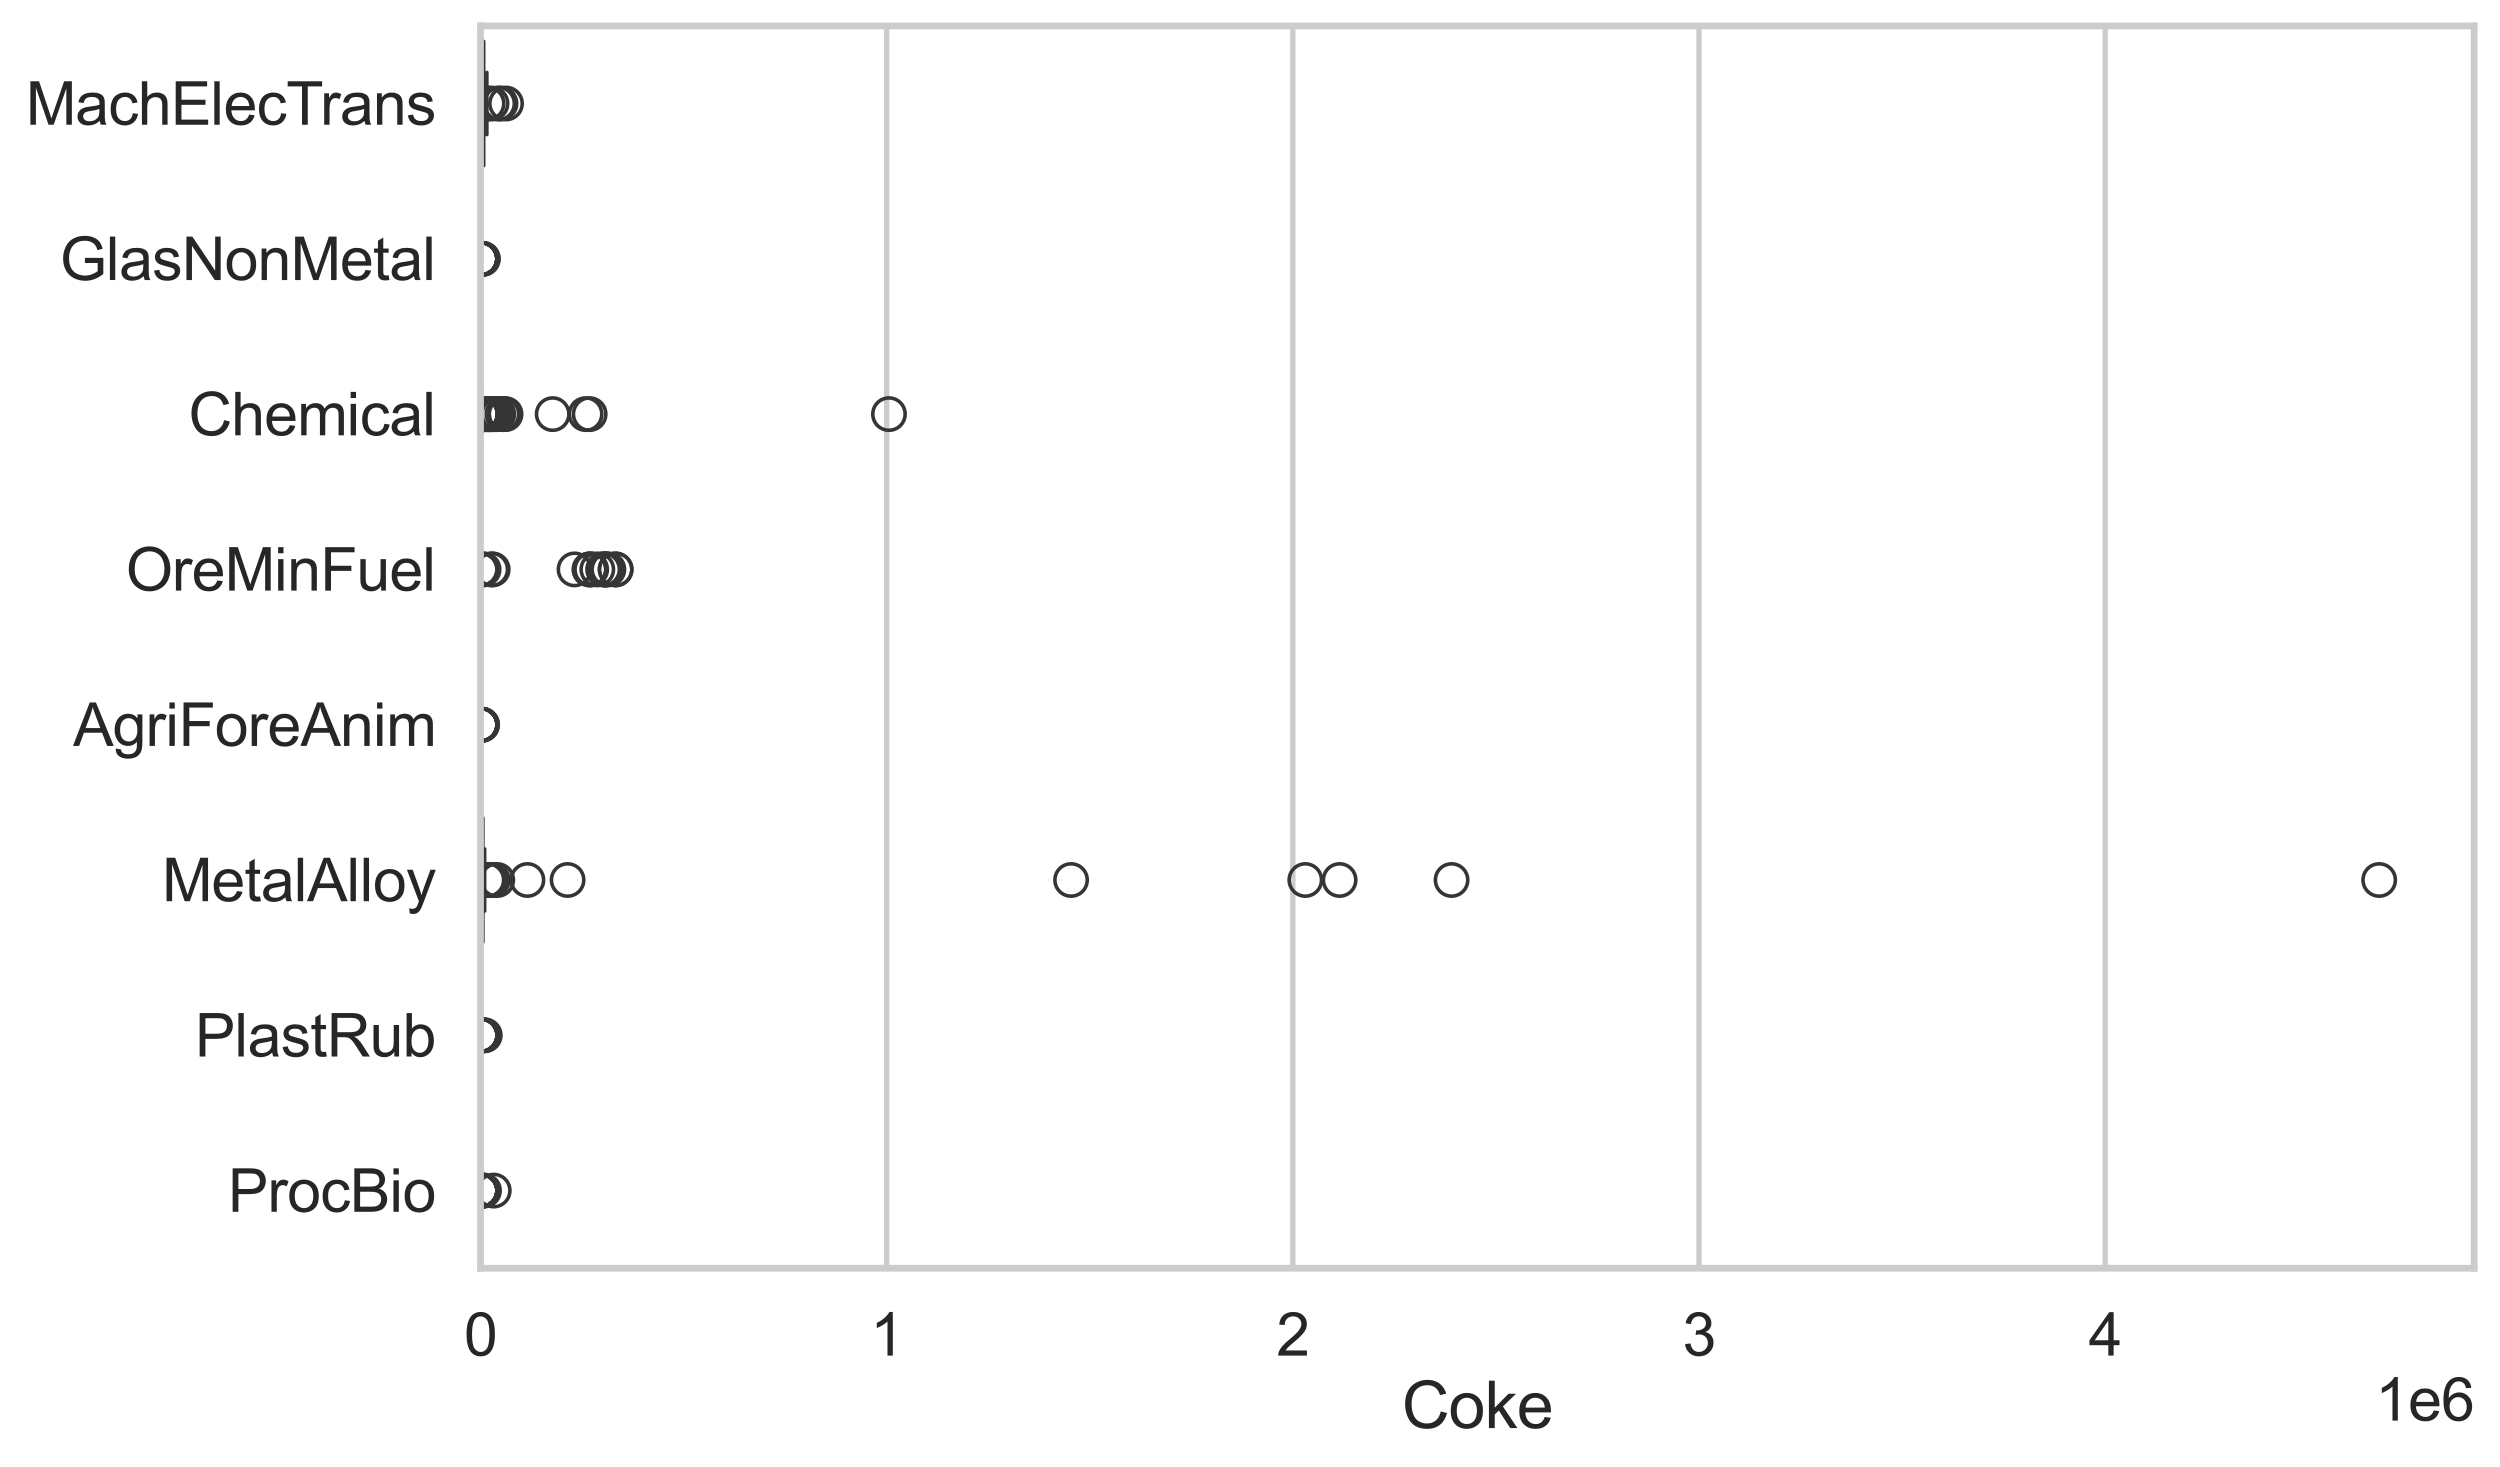 <?xml version="1.0" encoding="utf-8" standalone="no"?>
<!DOCTYPE svg PUBLIC "-//W3C//DTD SVG 1.1//EN"
  "http://www.w3.org/Graphics/SVG/1.1/DTD/svg11.dtd">
<svg xmlns:xlink="http://www.w3.org/1999/xlink" width="695.577pt" height="408.111pt" viewBox="0 0 695.577 408.111" xmlns="http://www.w3.org/2000/svg" version="1.1">
 <defs>
  <style type="text/css">*{stroke-linejoin: round; stroke-linecap: butt}</style>
 </defs>
 <g id="figure_1">
  <g id="patch_1">
   <path d="M 0 408.111 
L 695.577 408.111 
L 695.577 0 
L 0 0 
z
" style="fill: #ffffff"/>
  </g>
  <g id="axes_1">
   <g id="patch_2">
    <path d="M 133.697 352.86 
L 688.377 352.86 
L 688.377 7.2 
L 133.697 7.2 
z
" style="fill: #ffffff"/>
   </g>
   <g id="matplotlib.axis_1">
    <g id="xtick_1">
     <g id="line2d_1">
      <path d="M 133.697 352.86 
L 133.697 7.2 
" clip-path="url(#p6988ca53f5)" style="fill: none; stroke: #cccccc; stroke-width: 1.5; stroke-linecap: round"/>
     </g>
     <g id="text_1">
      <!-- 0 -->
      <g style="fill: #262626" transform="translate(129.109 377.17) scale(0.165 -0.165)">
       <defs>
        <path id="ArialMT-30" d="M 266 2259 
Q 266 3072 433 3567 
Q 600 4063 929 4331 
Q 1259 4600 1759 4600 
Q 2128 4600 2406 4451 
Q 2684 4303 2865 4023 
Q 3047 3744 3150 3342 
Q 3253 2941 3253 2259 
Q 3253 1453 3087 958 
Q 2922 463 2592 192 
Q 2263 -78 1759 -78 
Q 1097 -78 719 397 
Q 266 969 266 2259 
z
M 844 2259 
Q 844 1131 1108 757 
Q 1372 384 1759 384 
Q 2147 384 2411 759 
Q 2675 1134 2675 2259 
Q 2675 3391 2411 3762 
Q 2147 4134 1753 4134 
Q 1366 4134 1134 3806 
Q 844 3388 844 2259 
z
" transform="scale(0.016)"/>
       </defs>
       <use xlink:href="#ArialMT-30"/>
      </g>
     </g>
    </g>
    <g id="xtick_2">
     <g id="line2d_2">
      <path d="M 246.703 352.86 
L 246.703 7.2 
" clip-path="url(#p6988ca53f5)" style="fill: none; stroke: #cccccc; stroke-width: 1.5; stroke-linecap: round"/>
     </g>
     <g id="text_2">
      <!-- 1 -->
      <g style="fill: #262626" transform="translate(242.115 377.17) scale(0.165 -0.165)">
       <defs>
        <path id="ArialMT-31" d="M 2384 0 
L 1822 0 
L 1822 3584 
Q 1619 3391 1289 3197 
Q 959 3003 697 2906 
L 697 3450 
Q 1169 3672 1522 3987 
Q 1875 4303 2022 4600 
L 2384 4600 
L 2384 0 
z
" transform="scale(0.016)"/>
       </defs>
       <use xlink:href="#ArialMT-31"/>
      </g>
     </g>
    </g>
    <g id="xtick_3">
     <g id="line2d_3">
      <path d="M 359.709 352.86 
L 359.709 7.2 
" clip-path="url(#p6988ca53f5)" style="fill: none; stroke: #cccccc; stroke-width: 1.5; stroke-linecap: round"/>
     </g>
     <g id="text_3">
      <!-- 2 -->
      <g style="fill: #262626" transform="translate(355.121 377.17) scale(0.165 -0.165)">
       <defs>
        <path id="ArialMT-32" d="M 3222 541 
L 3222 0 
L 194 0 
Q 188 203 259 391 
Q 375 700 629 1000 
Q 884 1300 1366 1694 
Q 2113 2306 2375 2664 
Q 2638 3022 2638 3341 
Q 2638 3675 2398 3904 
Q 2159 4134 1775 4134 
Q 1369 4134 1125 3890 
Q 881 3647 878 3216 
L 300 3275 
Q 359 3922 746 4261 
Q 1134 4600 1788 4600 
Q 2447 4600 2831 4234 
Q 3216 3869 3216 3328 
Q 3216 3053 3103 2787 
Q 2991 2522 2730 2228 
Q 2469 1934 1863 1422 
Q 1356 997 1212 845 
Q 1069 694 975 541 
L 3222 541 
z
" transform="scale(0.016)"/>
       </defs>
       <use xlink:href="#ArialMT-32"/>
      </g>
     </g>
    </g>
    <g id="xtick_4">
     <g id="line2d_4">
      <path d="M 472.715 352.86 
L 472.715 7.2 
" clip-path="url(#p6988ca53f5)" style="fill: none; stroke: #cccccc; stroke-width: 1.5; stroke-linecap: round"/>
     </g>
     <g id="text_4">
      <!-- 3 -->
      <g style="fill: #262626" transform="translate(468.127 377.17) scale(0.165 -0.165)">
       <defs>
        <path id="ArialMT-33" d="M 269 1209 
L 831 1284 
Q 928 806 1161 595 
Q 1394 384 1728 384 
Q 2125 384 2398 659 
Q 2672 934 2672 1341 
Q 2672 1728 2419 1979 
Q 2166 2231 1775 2231 
Q 1616 2231 1378 2169 
L 1441 2663 
Q 1497 2656 1531 2656 
Q 1891 2656 2178 2843 
Q 2466 3031 2466 3422 
Q 2466 3731 2256 3934 
Q 2047 4138 1716 4138 
Q 1388 4138 1169 3931 
Q 950 3725 888 3313 
L 325 3413 
Q 428 3978 793 4289 
Q 1159 4600 1703 4600 
Q 2078 4600 2393 4439 
Q 2709 4278 2876 4000 
Q 3044 3722 3044 3409 
Q 3044 3113 2884 2869 
Q 2725 2625 2413 2481 
Q 2819 2388 3044 2092 
Q 3269 1797 3269 1353 
Q 3269 753 2831 336 
Q 2394 -81 1725 -81 
Q 1122 -81 723 278 
Q 325 638 269 1209 
z
" transform="scale(0.016)"/>
       </defs>
       <use xlink:href="#ArialMT-33"/>
      </g>
     </g>
    </g>
    <g id="xtick_5">
     <g id="line2d_5">
      <path d="M 585.72 352.86 
L 585.72 7.2 
" clip-path="url(#p6988ca53f5)" style="fill: none; stroke: #cccccc; stroke-width: 1.5; stroke-linecap: round"/>
     </g>
     <g id="text_5">
      <!-- 4 -->
      <g style="fill: #262626" transform="translate(581.133 377.17) scale(0.165 -0.165)">
       <defs>
        <path id="ArialMT-34" d="M 2069 0 
L 2069 1097 
L 81 1097 
L 81 1613 
L 2172 4581 
L 2631 4581 
L 2631 1613 
L 3250 1613 
L 3250 1097 
L 2631 1097 
L 2631 0 
L 2069 0 
z
M 2069 1613 
L 2069 3678 
L 634 1613 
L 2069 1613 
z
" transform="scale(0.016)"/>
       </defs>
       <use xlink:href="#ArialMT-34"/>
      </g>
     </g>
    </g>
    <g id="text_6">
     <!-- Coke -->
     <g style="fill: #262626" transform="translate(390.028 397.334) scale(0.18 -0.18)">
      <defs>
       <path id="ArialMT-43" d="M 3763 1606 
L 4369 1453 
Q 4178 706 3683 314 
Q 3188 -78 2472 -78 
Q 1731 -78 1267 223 
Q 803 525 561 1097 
Q 319 1669 319 2325 
Q 319 3041 592 3573 
Q 866 4106 1370 4382 
Q 1875 4659 2481 4659 
Q 3169 4659 3637 4309 
Q 4106 3959 4291 3325 
L 3694 3184 
Q 3534 3684 3231 3912 
Q 2928 4141 2469 4141 
Q 1941 4141 1586 3887 
Q 1231 3634 1087 3207 
Q 944 2781 944 2328 
Q 944 1744 1114 1308 
Q 1284 872 1643 656 
Q 2003 441 2422 441 
Q 2931 441 3284 734 
Q 3638 1028 3763 1606 
z
" transform="scale(0.016)"/>
       <path id="ArialMT-6f" d="M 213 1659 
Q 213 2581 725 3025 
Q 1153 3394 1769 3394 
Q 2453 3394 2887 2945 
Q 3322 2497 3322 1706 
Q 3322 1066 3130 698 
Q 2938 331 2570 128 
Q 2203 -75 1769 -75 
Q 1072 -75 642 372 
Q 213 819 213 1659 
z
M 791 1659 
Q 791 1022 1069 705 
Q 1347 388 1769 388 
Q 2188 388 2466 706 
Q 2744 1025 2744 1678 
Q 2744 2294 2464 2611 
Q 2184 2928 1769 2928 
Q 1347 2928 1069 2612 
Q 791 2297 791 1659 
z
" transform="scale(0.016)"/>
       <path id="ArialMT-6b" d="M 425 0 
L 425 4581 
L 988 4581 
L 988 1969 
L 2319 3319 
L 3047 3319 
L 1778 2088 
L 3175 0 
L 2481 0 
L 1384 1697 
L 988 1316 
L 988 0 
L 425 0 
z
" transform="scale(0.016)"/>
       <path id="ArialMT-65" d="M 2694 1069 
L 3275 997 
Q 3138 488 2766 206 
Q 2394 -75 1816 -75 
Q 1088 -75 661 373 
Q 234 822 234 1631 
Q 234 2469 665 2931 
Q 1097 3394 1784 3394 
Q 2450 3394 2872 2941 
Q 3294 2488 3294 1666 
Q 3294 1616 3291 1516 
L 816 1516 
Q 847 969 1125 678 
Q 1403 388 1819 388 
Q 2128 388 2347 550 
Q 2566 713 2694 1069 
z
M 847 1978 
L 2700 1978 
Q 2663 2397 2488 2606 
Q 2219 2931 1791 2931 
Q 1403 2931 1139 2672 
Q 875 2413 847 1978 
z
" transform="scale(0.016)"/>
      </defs>
      <use xlink:href="#ArialMT-43"/>
      <use xlink:href="#ArialMT-6f" transform="translate(72.217 0)"/>
      <use xlink:href="#ArialMT-6b" transform="translate(127.832 0)"/>
      <use xlink:href="#ArialMT-65" transform="translate(177.832 0)"/>
     </g>
    </g>
    <g id="text_7">
     <!-- 1e6 -->
     <g style="fill: #262626" transform="translate(660.85 395.26) scale(0.165 -0.165)">
      <defs>
       <path id="ArialMT-36" d="M 3184 3459 
L 2625 3416 
Q 2550 3747 2413 3897 
Q 2184 4138 1850 4138 
Q 1581 4138 1378 3988 
Q 1113 3794 959 3422 
Q 806 3050 800 2363 
Q 1003 2672 1297 2822 
Q 1591 2972 1913 2972 
Q 2475 2972 2870 2558 
Q 3266 2144 3266 1488 
Q 3266 1056 3080 686 
Q 2894 316 2569 119 
Q 2244 -78 1831 -78 
Q 1128 -78 684 439 
Q 241 956 241 2144 
Q 241 3472 731 4075 
Q 1159 4600 1884 4600 
Q 2425 4600 2770 4297 
Q 3116 3994 3184 3459 
z
M 888 1484 
Q 888 1194 1011 928 
Q 1134 663 1356 523 
Q 1578 384 1822 384 
Q 2178 384 2434 671 
Q 2691 959 2691 1453 
Q 2691 1928 2437 2201 
Q 2184 2475 1800 2475 
Q 1419 2475 1153 2201 
Q 888 1928 888 1484 
z
" transform="scale(0.016)"/>
      </defs>
      <use xlink:href="#ArialMT-31"/>
      <use xlink:href="#ArialMT-65" transform="translate(55.615 0)"/>
      <use xlink:href="#ArialMT-36" transform="translate(111.23 0)"/>
     </g>
    </g>
   </g>
   <g id="matplotlib.axis_2">
    <g id="ytick_1">
     <g id="text_8">
      <!-- MachElecTrans -->
      <g style="fill: #262626" transform="translate(7.2 34.709) scale(0.165 -0.165)">
       <defs>
        <path id="ArialMT-4d" d="M 475 0 
L 475 4581 
L 1388 4581 
L 2472 1338 
Q 2622 884 2691 659 
Q 2769 909 2934 1394 
L 4031 4581 
L 4847 4581 
L 4847 0 
L 4263 0 
L 4263 3834 
L 2931 0 
L 2384 0 
L 1059 3900 
L 1059 0 
L 475 0 
z
" transform="scale(0.016)"/>
        <path id="ArialMT-61" d="M 2588 409 
Q 2275 144 1986 34 
Q 1697 -75 1366 -75 
Q 819 -75 525 192 
Q 231 459 231 875 
Q 231 1119 342 1320 
Q 453 1522 633 1644 
Q 813 1766 1038 1828 
Q 1203 1872 1538 1913 
Q 2219 1994 2541 2106 
Q 2544 2222 2544 2253 
Q 2544 2597 2384 2738 
Q 2169 2928 1744 2928 
Q 1347 2928 1158 2789 
Q 969 2650 878 2297 
L 328 2372 
Q 403 2725 575 2942 
Q 747 3159 1072 3276 
Q 1397 3394 1825 3394 
Q 2250 3394 2515 3294 
Q 2781 3194 2906 3042 
Q 3031 2891 3081 2659 
Q 3109 2516 3109 2141 
L 3109 1391 
Q 3109 606 3145 398 
Q 3181 191 3288 0 
L 2700 0 
Q 2613 175 2588 409 
z
M 2541 1666 
Q 2234 1541 1622 1453 
Q 1275 1403 1131 1340 
Q 988 1278 909 1158 
Q 831 1038 831 891 
Q 831 666 1001 516 
Q 1172 366 1500 366 
Q 1825 366 2078 508 
Q 2331 650 2450 897 
Q 2541 1088 2541 1459 
L 2541 1666 
z
" transform="scale(0.016)"/>
        <path id="ArialMT-63" d="M 2588 1216 
L 3141 1144 
Q 3050 572 2676 248 
Q 2303 -75 1759 -75 
Q 1078 -75 664 370 
Q 250 816 250 1647 
Q 250 2184 428 2587 
Q 606 2991 970 3192 
Q 1334 3394 1763 3394 
Q 2303 3394 2647 3120 
Q 2991 2847 3088 2344 
L 2541 2259 
Q 2463 2594 2264 2762 
Q 2066 2931 1784 2931 
Q 1359 2931 1093 2626 
Q 828 2322 828 1663 
Q 828 994 1084 691 
Q 1341 388 1753 388 
Q 2084 388 2306 591 
Q 2528 794 2588 1216 
z
" transform="scale(0.016)"/>
        <path id="ArialMT-68" d="M 422 0 
L 422 4581 
L 984 4581 
L 984 2938 
Q 1378 3394 1978 3394 
Q 2347 3394 2619 3248 
Q 2891 3103 3008 2847 
Q 3125 2591 3125 2103 
L 3125 0 
L 2563 0 
L 2563 2103 
Q 2563 2525 2380 2717 
Q 2197 2909 1863 2909 
Q 1613 2909 1392 2779 
Q 1172 2650 1078 2428 
Q 984 2206 984 1816 
L 984 0 
L 422 0 
z
" transform="scale(0.016)"/>
        <path id="ArialMT-45" d="M 506 0 
L 506 4581 
L 3819 4581 
L 3819 4041 
L 1113 4041 
L 1113 2638 
L 3647 2638 
L 3647 2100 
L 1113 2100 
L 1113 541 
L 3925 541 
L 3925 0 
L 506 0 
z
" transform="scale(0.016)"/>
        <path id="ArialMT-6c" d="M 409 0 
L 409 4581 
L 972 4581 
L 972 0 
L 409 0 
z
" transform="scale(0.016)"/>
        <path id="ArialMT-54" d="M 1659 0 
L 1659 4041 
L 150 4041 
L 150 4581 
L 3781 4581 
L 3781 4041 
L 2266 4041 
L 2266 0 
L 1659 0 
z
" transform="scale(0.016)"/>
        <path id="ArialMT-72" d="M 416 0 
L 416 3319 
L 922 3319 
L 922 2816 
Q 1116 3169 1280 3281 
Q 1444 3394 1641 3394 
Q 1925 3394 2219 3213 
L 2025 2691 
Q 1819 2813 1613 2813 
Q 1428 2813 1281 2702 
Q 1134 2591 1072 2394 
Q 978 2094 978 1738 
L 978 0 
L 416 0 
z
" transform="scale(0.016)"/>
        <path id="ArialMT-6e" d="M 422 0 
L 422 3319 
L 928 3319 
L 928 2847 
Q 1294 3394 1984 3394 
Q 2284 3394 2536 3286 
Q 2788 3178 2913 3003 
Q 3038 2828 3088 2588 
Q 3119 2431 3119 2041 
L 3119 0 
L 2556 0 
L 2556 2019 
Q 2556 2363 2490 2533 
Q 2425 2703 2258 2804 
Q 2091 2906 1866 2906 
Q 1506 2906 1245 2678 
Q 984 2450 984 1813 
L 984 0 
L 422 0 
z
" transform="scale(0.016)"/>
        <path id="ArialMT-73" d="M 197 991 
L 753 1078 
Q 800 744 1014 566 
Q 1228 388 1613 388 
Q 2000 388 2187 545 
Q 2375 703 2375 916 
Q 2375 1106 2209 1216 
Q 2094 1291 1634 1406 
Q 1016 1563 777 1677 
Q 538 1791 414 1992 
Q 291 2194 291 2438 
Q 291 2659 392 2848 
Q 494 3038 669 3163 
Q 800 3259 1026 3326 
Q 1253 3394 1513 3394 
Q 1903 3394 2198 3281 
Q 2494 3169 2634 2976 
Q 2775 2784 2828 2463 
L 2278 2388 
Q 2241 2644 2061 2787 
Q 1881 2931 1553 2931 
Q 1166 2931 1000 2803 
Q 834 2675 834 2503 
Q 834 2394 903 2306 
Q 972 2216 1119 2156 
Q 1203 2125 1616 2013 
Q 2213 1853 2448 1751 
Q 2684 1650 2818 1456 
Q 2953 1263 2953 975 
Q 2953 694 2789 445 
Q 2625 197 2315 61 
Q 2006 -75 1616 -75 
Q 969 -75 630 194 
Q 291 463 197 991 
z
" transform="scale(0.016)"/>
       </defs>
       <use xlink:href="#ArialMT-4d"/>
       <use xlink:href="#ArialMT-61" transform="translate(83.301 0)"/>
       <use xlink:href="#ArialMT-63" transform="translate(138.916 0)"/>
       <use xlink:href="#ArialMT-68" transform="translate(188.916 0)"/>
       <use xlink:href="#ArialMT-45" transform="translate(244.531 0)"/>
       <use xlink:href="#ArialMT-6c" transform="translate(311.23 0)"/>
       <use xlink:href="#ArialMT-65" transform="translate(333.447 0)"/>
       <use xlink:href="#ArialMT-63" transform="translate(389.062 0)"/>
       <use xlink:href="#ArialMT-54" transform="translate(439.062 0)"/>
       <use xlink:href="#ArialMT-72" transform="translate(496.396 0)"/>
       <use xlink:href="#ArialMT-61" transform="translate(529.697 0)"/>
       <use xlink:href="#ArialMT-6e" transform="translate(585.312 0)"/>
       <use xlink:href="#ArialMT-73" transform="translate(640.928 0)"/>
      </g>
     </g>
    </g>
    <g id="ytick_2">
     <g id="text_9">
      <!-- GlasNonMetal -->
      <g style="fill: #262626" transform="translate(16.659 77.916) scale(0.165 -0.165)">
       <defs>
        <path id="ArialMT-47" d="M 2638 1797 
L 2638 2334 
L 4578 2338 
L 4578 638 
Q 4131 281 3656 101 
Q 3181 -78 2681 -78 
Q 2006 -78 1454 211 
Q 903 500 622 1047 
Q 341 1594 341 2269 
Q 341 2938 620 3517 
Q 900 4097 1425 4378 
Q 1950 4659 2634 4659 
Q 3131 4659 3532 4498 
Q 3934 4338 4162 4050 
Q 4391 3763 4509 3300 
L 3963 3150 
Q 3859 3500 3706 3700 
Q 3553 3900 3268 4020 
Q 2984 4141 2638 4141 
Q 2222 4141 1919 4014 
Q 1616 3888 1430 3681 
Q 1244 3475 1141 3228 
Q 966 2803 966 2306 
Q 966 1694 1177 1281 
Q 1388 869 1791 669 
Q 2194 469 2647 469 
Q 3041 469 3416 620 
Q 3791 772 3984 944 
L 3984 1797 
L 2638 1797 
z
" transform="scale(0.016)"/>
        <path id="ArialMT-4e" d="M 488 0 
L 488 4581 
L 1109 4581 
L 3516 984 
L 3516 4581 
L 4097 4581 
L 4097 0 
L 3475 0 
L 1069 3600 
L 1069 0 
L 488 0 
z
" transform="scale(0.016)"/>
        <path id="ArialMT-74" d="M 1650 503 
L 1731 6 
Q 1494 -44 1306 -44 
Q 1000 -44 831 53 
Q 663 150 594 308 
Q 525 466 525 972 
L 525 2881 
L 113 2881 
L 113 3319 
L 525 3319 
L 525 4141 
L 1084 4478 
L 1084 3319 
L 1650 3319 
L 1650 2881 
L 1084 2881 
L 1084 941 
Q 1084 700 1114 631 
Q 1144 563 1211 522 
Q 1278 481 1403 481 
Q 1497 481 1650 503 
z
" transform="scale(0.016)"/>
       </defs>
       <use xlink:href="#ArialMT-47"/>
       <use xlink:href="#ArialMT-6c" transform="translate(77.783 0)"/>
       <use xlink:href="#ArialMT-61" transform="translate(100 0)"/>
       <use xlink:href="#ArialMT-73" transform="translate(155.615 0)"/>
       <use xlink:href="#ArialMT-4e" transform="translate(205.615 0)"/>
       <use xlink:href="#ArialMT-6f" transform="translate(277.832 0)"/>
       <use xlink:href="#ArialMT-6e" transform="translate(333.447 0)"/>
       <use xlink:href="#ArialMT-4d" transform="translate(389.062 0)"/>
       <use xlink:href="#ArialMT-65" transform="translate(472.363 0)"/>
       <use xlink:href="#ArialMT-74" transform="translate(527.979 0)"/>
       <use xlink:href="#ArialMT-61" transform="translate(555.762 0)"/>
       <use xlink:href="#ArialMT-6c" transform="translate(611.377 0)"/>
      </g>
     </g>
    </g>
    <g id="ytick_3">
     <g id="text_10">
      <!-- Chemical -->
      <g style="fill: #262626" transform="translate(52.428 121.124) scale(0.165 -0.165)">
       <defs>
        <path id="ArialMT-6d" d="M 422 0 
L 422 3319 
L 925 3319 
L 925 2853 
Q 1081 3097 1340 3245 
Q 1600 3394 1931 3394 
Q 2300 3394 2536 3241 
Q 2772 3088 2869 2813 
Q 3263 3394 3894 3394 
Q 4388 3394 4653 3120 
Q 4919 2847 4919 2278 
L 4919 0 
L 4359 0 
L 4359 2091 
Q 4359 2428 4304 2576 
Q 4250 2725 4106 2815 
Q 3963 2906 3769 2906 
Q 3419 2906 3187 2673 
Q 2956 2441 2956 1928 
L 2956 0 
L 2394 0 
L 2394 2156 
Q 2394 2531 2256 2718 
Q 2119 2906 1806 2906 
Q 1569 2906 1367 2781 
Q 1166 2656 1075 2415 
Q 984 2175 984 1722 
L 984 0 
L 422 0 
z
" transform="scale(0.016)"/>
        <path id="ArialMT-69" d="M 425 3934 
L 425 4581 
L 988 4581 
L 988 3934 
L 425 3934 
z
M 425 0 
L 425 3319 
L 988 3319 
L 988 0 
L 425 0 
z
" transform="scale(0.016)"/>
       </defs>
       <use xlink:href="#ArialMT-43"/>
       <use xlink:href="#ArialMT-68" transform="translate(72.217 0)"/>
       <use xlink:href="#ArialMT-65" transform="translate(127.832 0)"/>
       <use xlink:href="#ArialMT-6d" transform="translate(183.447 0)"/>
       <use xlink:href="#ArialMT-69" transform="translate(266.748 0)"/>
       <use xlink:href="#ArialMT-63" transform="translate(288.965 0)"/>
       <use xlink:href="#ArialMT-61" transform="translate(338.965 0)"/>
       <use xlink:href="#ArialMT-6c" transform="translate(394.58 0)"/>
      </g>
     </g>
    </g>
    <g id="ytick_4">
     <g id="text_11">
      <!-- OreMinFuel -->
      <g style="fill: #262626" transform="translate(35.013 164.331) scale(0.165 -0.165)">
       <defs>
        <path id="ArialMT-4f" d="M 309 2231 
Q 309 3372 921 4017 
Q 1534 4663 2503 4663 
Q 3138 4663 3647 4359 
Q 4156 4056 4423 3514 
Q 4691 2972 4691 2284 
Q 4691 1588 4409 1038 
Q 4128 488 3612 205 
Q 3097 -78 2500 -78 
Q 1853 -78 1343 234 
Q 834 547 571 1087 
Q 309 1628 309 2231 
z
M 934 2222 
Q 934 1394 1379 917 
Q 1825 441 2497 441 
Q 3181 441 3623 922 
Q 4066 1403 4066 2288 
Q 4066 2847 3877 3264 
Q 3688 3681 3323 3911 
Q 2959 4141 2506 4141 
Q 1863 4141 1398 3698 
Q 934 3256 934 2222 
z
" transform="scale(0.016)"/>
        <path id="ArialMT-46" d="M 525 0 
L 525 4581 
L 3616 4581 
L 3616 4041 
L 1131 4041 
L 1131 2622 
L 3281 2622 
L 3281 2081 
L 1131 2081 
L 1131 0 
L 525 0 
z
" transform="scale(0.016)"/>
        <path id="ArialMT-75" d="M 2597 0 
L 2597 488 
Q 2209 -75 1544 -75 
Q 1250 -75 995 37 
Q 741 150 617 320 
Q 494 491 444 738 
Q 409 903 409 1263 
L 409 3319 
L 972 3319 
L 972 1478 
Q 972 1038 1006 884 
Q 1059 663 1231 536 
Q 1403 409 1656 409 
Q 1909 409 2131 539 
Q 2353 669 2445 892 
Q 2538 1116 2538 1541 
L 2538 3319 
L 3100 3319 
L 3100 0 
L 2597 0 
z
" transform="scale(0.016)"/>
       </defs>
       <use xlink:href="#ArialMT-4f"/>
       <use xlink:href="#ArialMT-72" transform="translate(77.783 0)"/>
       <use xlink:href="#ArialMT-65" transform="translate(111.084 0)"/>
       <use xlink:href="#ArialMT-4d" transform="translate(166.699 0)"/>
       <use xlink:href="#ArialMT-69" transform="translate(250 0)"/>
       <use xlink:href="#ArialMT-6e" transform="translate(272.217 0)"/>
       <use xlink:href="#ArialMT-46" transform="translate(327.832 0)"/>
       <use xlink:href="#ArialMT-75" transform="translate(388.916 0)"/>
       <use xlink:href="#ArialMT-65" transform="translate(444.531 0)"/>
       <use xlink:href="#ArialMT-6c" transform="translate(500.146 0)"/>
      </g>
     </g>
    </g>
    <g id="ytick_5">
     <g id="text_12">
      <!-- AgriForeAnim -->
      <g style="fill: #262626" transform="translate(20.341 207.539) scale(0.165 -0.165)">
       <defs>
        <path id="ArialMT-41" d="M -9 0 
L 1750 4581 
L 2403 4581 
L 4278 0 
L 3588 0 
L 3053 1388 
L 1138 1388 
L 634 0 
L -9 0 
z
M 1313 1881 
L 2866 1881 
L 2388 3150 
Q 2169 3728 2063 4100 
Q 1975 3659 1816 3225 
L 1313 1881 
z
" transform="scale(0.016)"/>
        <path id="ArialMT-67" d="M 319 -275 
L 866 -356 
Q 900 -609 1056 -725 
Q 1266 -881 1628 -881 
Q 2019 -881 2231 -725 
Q 2444 -569 2519 -288 
Q 2563 -116 2559 434 
Q 2191 0 1641 0 
Q 956 0 581 494 
Q 206 988 206 1678 
Q 206 2153 378 2554 
Q 550 2956 876 3175 
Q 1203 3394 1644 3394 
Q 2231 3394 2613 2919 
L 2613 3319 
L 3131 3319 
L 3131 450 
Q 3131 -325 2973 -648 
Q 2816 -972 2473 -1159 
Q 2131 -1347 1631 -1347 
Q 1038 -1347 672 -1080 
Q 306 -813 319 -275 
z
M 784 1719 
Q 784 1066 1043 766 
Q 1303 466 1694 466 
Q 2081 466 2343 764 
Q 2606 1063 2606 1700 
Q 2606 2309 2336 2618 
Q 2066 2928 1684 2928 
Q 1309 2928 1046 2623 
Q 784 2319 784 1719 
z
" transform="scale(0.016)"/>
       </defs>
       <use xlink:href="#ArialMT-41"/>
       <use xlink:href="#ArialMT-67" transform="translate(66.699 0)"/>
       <use xlink:href="#ArialMT-72" transform="translate(122.314 0)"/>
       <use xlink:href="#ArialMT-69" transform="translate(155.615 0)"/>
       <use xlink:href="#ArialMT-46" transform="translate(177.832 0)"/>
       <use xlink:href="#ArialMT-6f" transform="translate(238.916 0)"/>
       <use xlink:href="#ArialMT-72" transform="translate(294.531 0)"/>
       <use xlink:href="#ArialMT-65" transform="translate(327.832 0)"/>
       <use xlink:href="#ArialMT-41" transform="translate(383.447 0)"/>
       <use xlink:href="#ArialMT-6e" transform="translate(450.146 0)"/>
       <use xlink:href="#ArialMT-69" transform="translate(505.762 0)"/>
       <use xlink:href="#ArialMT-6d" transform="translate(527.979 0)"/>
      </g>
     </g>
    </g>
    <g id="ytick_6">
     <g id="text_13">
      <!-- MetalAlloy -->
      <g style="fill: #262626" transform="translate(45.088 250.746) scale(0.165 -0.165)">
       <defs>
        <path id="ArialMT-79" d="M 397 -1278 
L 334 -750 
Q 519 -800 656 -800 
Q 844 -800 956 -737 
Q 1069 -675 1141 -563 
Q 1194 -478 1313 -144 
Q 1328 -97 1363 -6 
L 103 3319 
L 709 3319 
L 1400 1397 
Q 1534 1031 1641 628 
Q 1738 1016 1872 1384 
L 2581 3319 
L 3144 3319 
L 1881 -56 
Q 1678 -603 1566 -809 
Q 1416 -1088 1222 -1217 
Q 1028 -1347 759 -1347 
Q 597 -1347 397 -1278 
z
" transform="scale(0.016)"/>
       </defs>
       <use xlink:href="#ArialMT-4d"/>
       <use xlink:href="#ArialMT-65" transform="translate(83.301 0)"/>
       <use xlink:href="#ArialMT-74" transform="translate(138.916 0)"/>
       <use xlink:href="#ArialMT-61" transform="translate(166.699 0)"/>
       <use xlink:href="#ArialMT-6c" transform="translate(222.314 0)"/>
       <use xlink:href="#ArialMT-41" transform="translate(244.531 0)"/>
       <use xlink:href="#ArialMT-6c" transform="translate(311.23 0)"/>
       <use xlink:href="#ArialMT-6c" transform="translate(333.447 0)"/>
       <use xlink:href="#ArialMT-6f" transform="translate(355.664 0)"/>
       <use xlink:href="#ArialMT-79" transform="translate(411.279 0)"/>
      </g>
     </g>
    </g>
    <g id="ytick_7">
     <g id="text_14">
      <!-- PlastRub -->
      <g style="fill: #262626" transform="translate(54.248 293.954) scale(0.165 -0.165)">
       <defs>
        <path id="ArialMT-50" d="M 494 0 
L 494 4581 
L 2222 4581 
Q 2678 4581 2919 4538 
Q 3256 4481 3484 4323 
Q 3713 4166 3852 3881 
Q 3991 3597 3991 3256 
Q 3991 2672 3619 2267 
Q 3247 1863 2275 1863 
L 1100 1863 
L 1100 0 
L 494 0 
z
M 1100 2403 
L 2284 2403 
Q 2872 2403 3119 2622 
Q 3366 2841 3366 3238 
Q 3366 3525 3220 3729 
Q 3075 3934 2838 4000 
Q 2684 4041 2272 4041 
L 1100 4041 
L 1100 2403 
z
" transform="scale(0.016)"/>
        <path id="ArialMT-52" d="M 503 0 
L 503 4581 
L 2534 4581 
Q 3147 4581 3465 4457 
Q 3784 4334 3975 4021 
Q 4166 3709 4166 3331 
Q 4166 2844 3850 2509 
Q 3534 2175 2875 2084 
Q 3116 1969 3241 1856 
Q 3506 1613 3744 1247 
L 4541 0 
L 3778 0 
L 3172 953 
Q 2906 1366 2734 1584 
Q 2563 1803 2427 1890 
Q 2291 1978 2150 2013 
Q 2047 2034 1813 2034 
L 1109 2034 
L 1109 0 
L 503 0 
z
M 1109 2559 
L 2413 2559 
Q 2828 2559 3062 2645 
Q 3297 2731 3419 2920 
Q 3541 3109 3541 3331 
Q 3541 3656 3305 3865 
Q 3069 4075 2559 4075 
L 1109 4075 
L 1109 2559 
z
" transform="scale(0.016)"/>
        <path id="ArialMT-62" d="M 941 0 
L 419 0 
L 419 4581 
L 981 4581 
L 981 2947 
Q 1338 3394 1891 3394 
Q 2197 3394 2470 3270 
Q 2744 3147 2920 2923 
Q 3097 2700 3197 2384 
Q 3297 2069 3297 1709 
Q 3297 856 2875 390 
Q 2453 -75 1863 -75 
Q 1275 -75 941 416 
L 941 0 
z
M 934 1684 
Q 934 1088 1097 822 
Q 1363 388 1816 388 
Q 2184 388 2453 708 
Q 2722 1028 2722 1663 
Q 2722 2313 2464 2622 
Q 2206 2931 1841 2931 
Q 1472 2931 1203 2611 
Q 934 2291 934 1684 
z
" transform="scale(0.016)"/>
       </defs>
       <use xlink:href="#ArialMT-50"/>
       <use xlink:href="#ArialMT-6c" transform="translate(66.699 0)"/>
       <use xlink:href="#ArialMT-61" transform="translate(88.916 0)"/>
       <use xlink:href="#ArialMT-73" transform="translate(144.531 0)"/>
       <use xlink:href="#ArialMT-74" transform="translate(194.531 0)"/>
       <use xlink:href="#ArialMT-52" transform="translate(222.314 0)"/>
       <use xlink:href="#ArialMT-75" transform="translate(294.531 0)"/>
       <use xlink:href="#ArialMT-62" transform="translate(350.146 0)"/>
      </g>
     </g>
    </g>
    <g id="ytick_8">
     <g id="text_15">
      <!-- ProcBio -->
      <g style="fill: #262626" transform="translate(63.424 337.161) scale(0.165 -0.165)">
       <defs>
        <path id="ArialMT-42" d="M 469 0 
L 469 4581 
L 2188 4581 
Q 2713 4581 3030 4442 
Q 3347 4303 3526 4014 
Q 3706 3725 3706 3409 
Q 3706 3116 3547 2856 
Q 3388 2597 3066 2438 
Q 3481 2316 3704 2022 
Q 3928 1728 3928 1328 
Q 3928 1006 3792 729 
Q 3656 453 3456 303 
Q 3256 153 2954 76 
Q 2653 0 2216 0 
L 469 0 
z
M 1075 2656 
L 2066 2656 
Q 2469 2656 2644 2709 
Q 2875 2778 2992 2937 
Q 3109 3097 3109 3338 
Q 3109 3566 3000 3739 
Q 2891 3913 2687 3977 
Q 2484 4041 1991 4041 
L 1075 4041 
L 1075 2656 
z
M 1075 541 
L 2216 541 
Q 2509 541 2628 563 
Q 2838 600 2978 687 
Q 3119 775 3209 942 
Q 3300 1109 3300 1328 
Q 3300 1584 3169 1773 
Q 3038 1963 2805 2039 
Q 2572 2116 2134 2116 
L 1075 2116 
L 1075 541 
z
" transform="scale(0.016)"/>
       </defs>
       <use xlink:href="#ArialMT-50"/>
       <use xlink:href="#ArialMT-72" transform="translate(66.699 0)"/>
       <use xlink:href="#ArialMT-6f" transform="translate(100 0)"/>
       <use xlink:href="#ArialMT-63" transform="translate(155.615 0)"/>
       <use xlink:href="#ArialMT-42" transform="translate(205.615 0)"/>
       <use xlink:href="#ArialMT-69" transform="translate(272.314 0)"/>
       <use xlink:href="#ArialMT-6f" transform="translate(294.531 0)"/>
      </g>
     </g>
    </g>
   </g>
   <g id="patch_3">
    <path d="M 133.882 11.521 
L 133.882 46.087 
L 134.576 46.087 
L 134.576 11.521 
L 133.882 11.521 
z
" clip-path="url(#p6988ca53f5)" style="fill: #ca74db; stroke: #353535; stroke-linejoin: miter"/>
   </g>
   <g id="line2d_6">
    <path d="M 133.882 28.804 
L 133.701 28.804 
" clip-path="url(#p6988ca53f5)" style="fill: none; stroke: #353535"/>
   </g>
   <g id="line2d_7">
    <path d="M 134.576 28.804 
L 135.457 28.804 
" clip-path="url(#p6988ca53f5)" style="fill: none; stroke: #353535"/>
   </g>
   <g id="line2d_8">
    <path d="M 133.701 20.162 
L 133.701 37.445 
" clip-path="url(#p6988ca53f5)" style="fill: none; stroke: #353535; stroke-linecap: round"/>
   </g>
   <g id="line2d_9">
    <path d="M 135.457 20.162 
L 135.457 37.445 
" clip-path="url(#p6988ca53f5)" style="fill: none; stroke: #353535; stroke-linecap: round"/>
   </g>
   <g id="line2d_10">
    <defs>
     <path id="m192a54265e" d="M 0 4.5 
C 1.193 4.5 2.338 4.026 3.182 3.182 
C 4.026 2.338 4.5 1.193 4.5 0 
C 4.5 -1.193 4.026 -2.338 3.182 -3.182 
C 2.338 -4.026 1.193 -4.5 0 -4.5 
C -1.193 -4.5 -2.338 -4.026 -3.182 -3.182 
C -4.026 -2.338 -4.5 -1.193 -4.5 0 
C -4.5 1.193 -4.026 2.338 -3.182 3.182 
C -2.338 4.026 -1.193 4.5 0 4.5 
z
" style="stroke: #353535"/>
    </defs>
    <g clip-path="url(#p6988ca53f5)">
     <use xlink:href="#m192a54265e" x="138.596" y="28.804" style="fill-opacity: 0; stroke: #353535"/>
     <use xlink:href="#m192a54265e" x="140.793" y="28.804" style="fill-opacity: 0; stroke: #353535"/>
     <use xlink:href="#m192a54265e" x="136.745" y="28.804" style="fill-opacity: 0; stroke: #353535"/>
     <use xlink:href="#m192a54265e" x="135.655" y="28.804" style="fill-opacity: 0; stroke: #353535"/>
     <use xlink:href="#m192a54265e" x="139.261" y="28.804" style="fill-opacity: 0; stroke: #353535"/>
    </g>
   </g>
   <g id="patch_4">
    <path d="M 133.699 54.728 
L 133.699 89.294 
L 133.707 89.294 
L 133.707 54.728 
L 133.699 54.728 
z
" clip-path="url(#p6988ca53f5)" style="fill: #5ca236; stroke: #353535; stroke-linejoin: miter"/>
   </g>
   <g id="line2d_11">
    <path d="M 133.699 72.011 
L 133.696 72.011 
" clip-path="url(#p6988ca53f5)" style="fill: none; stroke: #353535"/>
   </g>
   <g id="line2d_12">
    <path d="M 133.707 72.011 
L 133.717 72.011 
" clip-path="url(#p6988ca53f5)" style="fill: none; stroke: #353535"/>
   </g>
   <g id="line2d_13">
    <path d="M 133.696 63.37 
L 133.696 80.653 
" clip-path="url(#p6988ca53f5)" style="fill: none; stroke: #353535; stroke-linecap: round"/>
   </g>
   <g id="line2d_14">
    <path d="M 133.717 63.37 
L 133.717 80.653 
" clip-path="url(#p6988ca53f5)" style="fill: none; stroke: #353535; stroke-linecap: round"/>
   </g>
   <g id="line2d_15">
    <g clip-path="url(#p6988ca53f5)">
     <use xlink:href="#m192a54265e" x="133.734" y="72.011" style="fill-opacity: 0; stroke: #353535"/>
     <use xlink:href="#m192a54265e" x="133.723" y="72.011" style="fill-opacity: 0; stroke: #353535"/>
     <use xlink:href="#m192a54265e" x="133.726" y="72.011" style="fill-opacity: 0; stroke: #353535"/>
     <use xlink:href="#m192a54265e" x="133.72" y="72.011" style="fill-opacity: 0; stroke: #353535"/>
     <use xlink:href="#m192a54265e" x="134.312" y="72.011" style="fill-opacity: 0; stroke: #353535"/>
     <use xlink:href="#m192a54265e" x="133.756" y="72.011" style="fill-opacity: 0; stroke: #353535"/>
     <use xlink:href="#m192a54265e" x="134.311" y="72.011" style="fill-opacity: 0; stroke: #353535"/>
     <use xlink:href="#m192a54265e" x="133.724" y="72.011" style="fill-opacity: 0; stroke: #353535"/>
     <use xlink:href="#m192a54265e" x="133.742" y="72.011" style="fill-opacity: 0; stroke: #353535"/>
     <use xlink:href="#m192a54265e" x="133.775" y="72.011" style="fill-opacity: 0; stroke: #353535"/>
     <use xlink:href="#m192a54265e" x="133.77" y="72.011" style="fill-opacity: 0; stroke: #353535"/>
     <use xlink:href="#m192a54265e" x="133.869" y="72.011" style="fill-opacity: 0; stroke: #353535"/>
    </g>
   </g>
   <g id="patch_5">
    <path d="M 133.711 97.936 
L 133.711 132.502 
L 133.785 132.502 
L 133.785 97.936 
L 133.711 97.936 
z
" clip-path="url(#p6988ca53f5)" style="fill: #68afd7; stroke: #353535; stroke-linejoin: miter"/>
   </g>
   <g id="line2d_16">
    <path d="M 133.711 115.219 
L 133.697 115.219 
" clip-path="url(#p6988ca53f5)" style="fill: none; stroke: #353535"/>
   </g>
   <g id="line2d_17">
    <path d="M 133.785 115.219 
L 133.894 115.219 
" clip-path="url(#p6988ca53f5)" style="fill: none; stroke: #353535"/>
   </g>
   <g id="line2d_18">
    <path d="M 133.697 106.577 
L 133.697 123.86 
" clip-path="url(#p6988ca53f5)" style="fill: none; stroke: #353535; stroke-linecap: round"/>
   </g>
   <g id="line2d_19">
    <path d="M 133.894 106.577 
L 133.894 123.86 
" clip-path="url(#p6988ca53f5)" style="fill: none; stroke: #353535; stroke-linecap: round"/>
   </g>
   <g id="line2d_20">
    <g clip-path="url(#p6988ca53f5)">
     <use xlink:href="#m192a54265e" x="133.991" y="115.219" style="fill-opacity: 0; stroke: #353535"/>
     <use xlink:href="#m192a54265e" x="133.907" y="115.219" style="fill-opacity: 0; stroke: #353535"/>
     <use xlink:href="#m192a54265e" x="134.266" y="115.219" style="fill-opacity: 0; stroke: #353535"/>
     <use xlink:href="#m192a54265e" x="134.302" y="115.219" style="fill-opacity: 0; stroke: #353535"/>
     <use xlink:href="#m192a54265e" x="133.922" y="115.219" style="fill-opacity: 0; stroke: #353535"/>
     <use xlink:href="#m192a54265e" x="136.437" y="115.219" style="fill-opacity: 0; stroke: #353535"/>
     <use xlink:href="#m192a54265e" x="153.771" y="115.219" style="fill-opacity: 0; stroke: #353535"/>
     <use xlink:href="#m192a54265e" x="134.57" y="115.219" style="fill-opacity: 0; stroke: #353535"/>
     <use xlink:href="#m192a54265e" x="134.367" y="115.219" style="fill-opacity: 0; stroke: #353535"/>
     <use xlink:href="#m192a54265e" x="133.93" y="115.219" style="fill-opacity: 0; stroke: #353535"/>
     <use xlink:href="#m192a54265e" x="133.915" y="115.219" style="fill-opacity: 0; stroke: #353535"/>
     <use xlink:href="#m192a54265e" x="136.344" y="115.219" style="fill-opacity: 0; stroke: #353535"/>
     <use xlink:href="#m192a54265e" x="134.731" y="115.219" style="fill-opacity: 0; stroke: #353535"/>
     <use xlink:href="#m192a54265e" x="138.229" y="115.219" style="fill-opacity: 0; stroke: #353535"/>
     <use xlink:href="#m192a54265e" x="134.847" y="115.219" style="fill-opacity: 0; stroke: #353535"/>
     <use xlink:href="#m192a54265e" x="133.927" y="115.219" style="fill-opacity: 0; stroke: #353535"/>
     <use xlink:href="#m192a54265e" x="247.336" y="115.219" style="fill-opacity: 0; stroke: #353535"/>
     <use xlink:href="#m192a54265e" x="137.194" y="115.219" style="fill-opacity: 0; stroke: #353535"/>
     <use xlink:href="#m192a54265e" x="134.122" y="115.219" style="fill-opacity: 0; stroke: #353535"/>
     <use xlink:href="#m192a54265e" x="136.082" y="115.219" style="fill-opacity: 0; stroke: #353535"/>
     <use xlink:href="#m192a54265e" x="135.399" y="115.219" style="fill-opacity: 0; stroke: #353535"/>
     <use xlink:href="#m192a54265e" x="162.934" y="115.219" style="fill-opacity: 0; stroke: #353535"/>
     <use xlink:href="#m192a54265e" x="136.55" y="115.219" style="fill-opacity: 0; stroke: #353535"/>
     <use xlink:href="#m192a54265e" x="133.928" y="115.219" style="fill-opacity: 0; stroke: #353535"/>
     <use xlink:href="#m192a54265e" x="134.507" y="115.219" style="fill-opacity: 0; stroke: #353535"/>
     <use xlink:href="#m192a54265e" x="137.507" y="115.219" style="fill-opacity: 0; stroke: #353535"/>
     <use xlink:href="#m192a54265e" x="134.711" y="115.219" style="fill-opacity: 0; stroke: #353535"/>
     <use xlink:href="#m192a54265e" x="134.233" y="115.219" style="fill-opacity: 0; stroke: #353535"/>
     <use xlink:href="#m192a54265e" x="134.481" y="115.219" style="fill-opacity: 0; stroke: #353535"/>
     <use xlink:href="#m192a54265e" x="140.013" y="115.219" style="fill-opacity: 0; stroke: #353535"/>
     <use xlink:href="#m192a54265e" x="134.031" y="115.219" style="fill-opacity: 0; stroke: #353535"/>
     <use xlink:href="#m192a54265e" x="133.944" y="115.219" style="fill-opacity: 0; stroke: #353535"/>
     <use xlink:href="#m192a54265e" x="135.735" y="115.219" style="fill-opacity: 0; stroke: #353535"/>
     <use xlink:href="#m192a54265e" x="137.748" y="115.219" style="fill-opacity: 0; stroke: #353535"/>
     <use xlink:href="#m192a54265e" x="135.249" y="115.219" style="fill-opacity: 0; stroke: #353535"/>
     <use xlink:href="#m192a54265e" x="136.077" y="115.219" style="fill-opacity: 0; stroke: #353535"/>
     <use xlink:href="#m192a54265e" x="134.218" y="115.219" style="fill-opacity: 0; stroke: #353535"/>
     <use xlink:href="#m192a54265e" x="134.117" y="115.219" style="fill-opacity: 0; stroke: #353535"/>
     <use xlink:href="#m192a54265e" x="134.193" y="115.219" style="fill-opacity: 0; stroke: #353535"/>
     <use xlink:href="#m192a54265e" x="134.096" y="115.219" style="fill-opacity: 0; stroke: #353535"/>
     <use xlink:href="#m192a54265e" x="139.789" y="115.219" style="fill-opacity: 0; stroke: #353535"/>
     <use xlink:href="#m192a54265e" x="133.931" y="115.219" style="fill-opacity: 0; stroke: #353535"/>
     <use xlink:href="#m192a54265e" x="134.13" y="115.219" style="fill-opacity: 0; stroke: #353535"/>
     <use xlink:href="#m192a54265e" x="134.451" y="115.219" style="fill-opacity: 0; stroke: #353535"/>
     <use xlink:href="#m192a54265e" x="133.94" y="115.219" style="fill-opacity: 0; stroke: #353535"/>
     <use xlink:href="#m192a54265e" x="133.96" y="115.219" style="fill-opacity: 0; stroke: #353535"/>
     <use xlink:href="#m192a54265e" x="134.523" y="115.219" style="fill-opacity: 0; stroke: #353535"/>
     <use xlink:href="#m192a54265e" x="134.499" y="115.219" style="fill-opacity: 0; stroke: #353535"/>
     <use xlink:href="#m192a54265e" x="164.06" y="115.219" style="fill-opacity: 0; stroke: #353535"/>
     <use xlink:href="#m192a54265e" x="134.019" y="115.219" style="fill-opacity: 0; stroke: #353535"/>
     <use xlink:href="#m192a54265e" x="135.63" y="115.219" style="fill-opacity: 0; stroke: #353535"/>
     <use xlink:href="#m192a54265e" x="136.481" y="115.219" style="fill-opacity: 0; stroke: #353535"/>
     <use xlink:href="#m192a54265e" x="133.92" y="115.219" style="fill-opacity: 0; stroke: #353535"/>
     <use xlink:href="#m192a54265e" x="133.966" y="115.219" style="fill-opacity: 0; stroke: #353535"/>
     <use xlink:href="#m192a54265e" x="134.246" y="115.219" style="fill-opacity: 0; stroke: #353535"/>
     <use xlink:href="#m192a54265e" x="134.199" y="115.219" style="fill-opacity: 0; stroke: #353535"/>
     <use xlink:href="#m192a54265e" x="137.193" y="115.219" style="fill-opacity: 0; stroke: #353535"/>
     <use xlink:href="#m192a54265e" x="133.937" y="115.219" style="fill-opacity: 0; stroke: #353535"/>
     <use xlink:href="#m192a54265e" x="133.927" y="115.219" style="fill-opacity: 0; stroke: #353535"/>
     <use xlink:href="#m192a54265e" x="133.9" y="115.219" style="fill-opacity: 0; stroke: #353535"/>
     <use xlink:href="#m192a54265e" x="138.639" y="115.219" style="fill-opacity: 0; stroke: #353535"/>
     <use xlink:href="#m192a54265e" x="133.977" y="115.219" style="fill-opacity: 0; stroke: #353535"/>
     <use xlink:href="#m192a54265e" x="134.543" y="115.219" style="fill-opacity: 0; stroke: #353535"/>
     <use xlink:href="#m192a54265e" x="134.196" y="115.219" style="fill-opacity: 0; stroke: #353535"/>
     <use xlink:href="#m192a54265e" x="134.131" y="115.219" style="fill-opacity: 0; stroke: #353535"/>
     <use xlink:href="#m192a54265e" x="133.916" y="115.219" style="fill-opacity: 0; stroke: #353535"/>
     <use xlink:href="#m192a54265e" x="134.311" y="115.219" style="fill-opacity: 0; stroke: #353535"/>
     <use xlink:href="#m192a54265e" x="140.655" y="115.219" style="fill-opacity: 0; stroke: #353535"/>
     <use xlink:href="#m192a54265e" x="133.901" y="115.219" style="fill-opacity: 0; stroke: #353535"/>
     <use xlink:href="#m192a54265e" x="135.923" y="115.219" style="fill-opacity: 0; stroke: #353535"/>
     <use xlink:href="#m192a54265e" x="134.018" y="115.219" style="fill-opacity: 0; stroke: #353535"/>
    </g>
   </g>
   <g id="patch_6">
    <path d="M 133.697 141.143 
L 133.697 175.709 
L 133.712 175.709 
L 133.712 141.143 
L 133.697 141.143 
z
" clip-path="url(#p6988ca53f5)" style="fill: #daac58; stroke: #353535; stroke-linejoin: miter"/>
   </g>
   <g id="line2d_21">
    <path d="M 133.697 158.426 
L 133.697 158.426 
" clip-path="url(#p6988ca53f5)" style="fill: none; stroke: #353535"/>
   </g>
   <g id="line2d_22">
    <path d="M 133.712 158.426 
L 133.731 158.426 
" clip-path="url(#p6988ca53f5)" style="fill: none; stroke: #353535"/>
   </g>
   <g id="line2d_23">
    <path d="M 133.697 149.785 
L 133.697 167.068 
" clip-path="url(#p6988ca53f5)" style="fill: none; stroke: #353535; stroke-linecap: round"/>
   </g>
   <g id="line2d_24">
    <path d="M 133.731 149.785 
L 133.731 167.068 
" clip-path="url(#p6988ca53f5)" style="fill: none; stroke: #353535; stroke-linecap: round"/>
   </g>
   <g id="line2d_25">
    <g clip-path="url(#p6988ca53f5)">
     <use xlink:href="#m192a54265e" x="134.139" y="158.426" style="fill-opacity: 0; stroke: #353535"/>
     <use xlink:href="#m192a54265e" x="168.428" y="158.426" style="fill-opacity: 0; stroke: #353535"/>
     <use xlink:href="#m192a54265e" x="169.267" y="158.426" style="fill-opacity: 0; stroke: #353535"/>
     <use xlink:href="#m192a54265e" x="134.544" y="158.426" style="fill-opacity: 0; stroke: #353535"/>
     <use xlink:href="#m192a54265e" x="164.495" y="158.426" style="fill-opacity: 0; stroke: #353535"/>
     <use xlink:href="#m192a54265e" x="166.189" y="158.426" style="fill-opacity: 0; stroke: #353535"/>
     <use xlink:href="#m192a54265e" x="164.06" y="158.426" style="fill-opacity: 0; stroke: #353535"/>
     <use xlink:href="#m192a54265e" x="164.025" y="158.426" style="fill-opacity: 0; stroke: #353535"/>
     <use xlink:href="#m192a54265e" x="171.285" y="158.426" style="fill-opacity: 0; stroke: #353535"/>
     <use xlink:href="#m192a54265e" x="133.826" y="158.426" style="fill-opacity: 0; stroke: #353535"/>
     <use xlink:href="#m192a54265e" x="171.285" y="158.426" style="fill-opacity: 0; stroke: #353535"/>
     <use xlink:href="#m192a54265e" x="136.69" y="158.426" style="fill-opacity: 0; stroke: #353535"/>
     <use xlink:href="#m192a54265e" x="133.807" y="158.426" style="fill-opacity: 0; stroke: #353535"/>
     <use xlink:href="#m192a54265e" x="167.821" y="158.426" style="fill-opacity: 0; stroke: #353535"/>
     <use xlink:href="#m192a54265e" x="168.347" y="158.426" style="fill-opacity: 0; stroke: #353535"/>
     <use xlink:href="#m192a54265e" x="133.739" y="158.426" style="fill-opacity: 0; stroke: #353535"/>
     <use xlink:href="#m192a54265e" x="137.082" y="158.426" style="fill-opacity: 0; stroke: #353535"/>
     <use xlink:href="#m192a54265e" x="168.347" y="158.426" style="fill-opacity: 0; stroke: #353535"/>
     <use xlink:href="#m192a54265e" x="159.851" y="158.426" style="fill-opacity: 0; stroke: #353535"/>
    </g>
   </g>
   <g id="patch_7">
    <path d="M 133.701 184.351 
L 133.701 218.917 
L 133.723 218.917 
L 133.723 184.351 
L 133.701 184.351 
z
" clip-path="url(#p6988ca53f5)" style="fill: #166c9c; stroke: #353535; stroke-linejoin: miter"/>
   </g>
   <g id="line2d_26">
    <path d="M 133.701 201.634 
L 133.697 201.634 
" clip-path="url(#p6988ca53f5)" style="fill: none; stroke: #353535"/>
   </g>
   <g id="line2d_27">
    <path d="M 133.723 201.634 
L 133.755 201.634 
" clip-path="url(#p6988ca53f5)" style="fill: none; stroke: #353535"/>
   </g>
   <g id="line2d_28">
    <path d="M 133.697 192.992 
L 133.697 210.275 
" clip-path="url(#p6988ca53f5)" style="fill: none; stroke: #353535; stroke-linecap: round"/>
   </g>
   <g id="line2d_29">
    <path d="M 133.755 192.992 
L 133.755 210.275 
" clip-path="url(#p6988ca53f5)" style="fill: none; stroke: #353535; stroke-linecap: round"/>
   </g>
   <g id="line2d_30">
    <g clip-path="url(#p6988ca53f5)">
     <use xlink:href="#m192a54265e" x="133.759" y="201.634" style="fill-opacity: 0; stroke: #353535"/>
     <use xlink:href="#m192a54265e" x="133.8" y="201.634" style="fill-opacity: 0; stroke: #353535"/>
     <use xlink:href="#m192a54265e" x="133.756" y="201.634" style="fill-opacity: 0; stroke: #353535"/>
     <use xlink:href="#m192a54265e" x="134.128" y="201.634" style="fill-opacity: 0; stroke: #353535"/>
     <use xlink:href="#m192a54265e" x="133.979" y="201.634" style="fill-opacity: 0; stroke: #353535"/>
     <use xlink:href="#m192a54265e" x="133.855" y="201.634" style="fill-opacity: 0; stroke: #353535"/>
     <use xlink:href="#m192a54265e" x="133.762" y="201.634" style="fill-opacity: 0; stroke: #353535"/>
     <use xlink:href="#m192a54265e" x="133.824" y="201.634" style="fill-opacity: 0; stroke: #353535"/>
     <use xlink:href="#m192a54265e" x="133.769" y="201.634" style="fill-opacity: 0; stroke: #353535"/>
     <use xlink:href="#m192a54265e" x="134.081" y="201.634" style="fill-opacity: 0; stroke: #353535"/>
     <use xlink:href="#m192a54265e" x="133.822" y="201.634" style="fill-opacity: 0; stroke: #353535"/>
     <use xlink:href="#m192a54265e" x="133.788" y="201.634" style="fill-opacity: 0; stroke: #353535"/>
    </g>
   </g>
   <g id="patch_8">
    <path d="M 133.734 227.558 
L 133.734 262.124 
L 134.351 262.124 
L 134.351 227.558 
L 133.734 227.558 
z
" clip-path="url(#p6988ca53f5)" style="fill: #ba611b; stroke: #353535; stroke-linejoin: miter"/>
   </g>
   <g id="line2d_31">
    <path d="M 133.734 244.841 
L 133.697 244.841 
" clip-path="url(#p6988ca53f5)" style="fill: none; stroke: #353535"/>
   </g>
   <g id="line2d_32">
    <path d="M 134.351 244.841 
L 134.849 244.841 
" clip-path="url(#p6988ca53f5)" style="fill: none; stroke: #353535"/>
   </g>
   <g id="line2d_33">
    <path d="M 133.697 236.2 
L 133.697 253.483 
" clip-path="url(#p6988ca53f5)" style="fill: none; stroke: #353535; stroke-linecap: round"/>
   </g>
   <g id="line2d_34">
    <path d="M 134.849 236.2 
L 134.849 253.483 
" clip-path="url(#p6988ca53f5)" style="fill: none; stroke: #353535; stroke-linecap: round"/>
   </g>
   <g id="line2d_35">
    <g clip-path="url(#p6988ca53f5)">
     <use xlink:href="#m192a54265e" x="661.964" y="244.841" style="fill-opacity: 0; stroke: #353535"/>
     <use xlink:href="#m192a54265e" x="135.619" y="244.841" style="fill-opacity: 0; stroke: #353535"/>
     <use xlink:href="#m192a54265e" x="136.481" y="244.841" style="fill-opacity: 0; stroke: #353535"/>
     <use xlink:href="#m192a54265e" x="136.743" y="244.841" style="fill-opacity: 0; stroke: #353535"/>
     <use xlink:href="#m192a54265e" x="363.179" y="244.841" style="fill-opacity: 0; stroke: #353535"/>
     <use xlink:href="#m192a54265e" x="298.007" y="244.841" style="fill-opacity: 0; stroke: #353535"/>
     <use xlink:href="#m192a54265e" x="403.871" y="244.841" style="fill-opacity: 0; stroke: #353535"/>
     <use xlink:href="#m192a54265e" x="372.717" y="244.841" style="fill-opacity: 0; stroke: #353535"/>
     <use xlink:href="#m192a54265e" x="137.117" y="244.841" style="fill-opacity: 0; stroke: #353535"/>
     <use xlink:href="#m192a54265e" x="136.531" y="244.841" style="fill-opacity: 0; stroke: #353535"/>
     <use xlink:href="#m192a54265e" x="146.746" y="244.841" style="fill-opacity: 0; stroke: #353535"/>
     <use xlink:href="#m192a54265e" x="138.353" y="244.841" style="fill-opacity: 0; stroke: #353535"/>
     <use xlink:href="#m192a54265e" x="157.927" y="244.841" style="fill-opacity: 0; stroke: #353535"/>
    </g>
   </g>
   <g id="patch_9">
    <path d="M 133.701 270.766 
L 133.701 305.332 
L 133.731 305.332 
L 133.731 270.766 
L 133.701 270.766 
z
" clip-path="url(#p6988ca53f5)" style="fill: #e33eb2; stroke: #353535; stroke-linejoin: miter"/>
   </g>
   <g id="line2d_36">
    <path d="M 133.701 288.049 
L 133.697 288.049 
" clip-path="url(#p6988ca53f5)" style="fill: none; stroke: #353535"/>
   </g>
   <g id="line2d_37">
    <path d="M 133.731 288.049 
L 133.761 288.049 
" clip-path="url(#p6988ca53f5)" style="fill: none; stroke: #353535"/>
   </g>
   <g id="line2d_38">
    <path d="M 133.697 279.407 
L 133.697 296.69 
" clip-path="url(#p6988ca53f5)" style="fill: none; stroke: #353535; stroke-linecap: round"/>
   </g>
   <g id="line2d_39">
    <path d="M 133.761 279.407 
L 133.761 296.69 
" clip-path="url(#p6988ca53f5)" style="fill: none; stroke: #353535; stroke-linecap: round"/>
   </g>
   <g id="line2d_40">
    <g clip-path="url(#p6988ca53f5)">
     <use xlink:href="#m192a54265e" x="133.809" y="288.049" style="fill-opacity: 0; stroke: #353535"/>
     <use xlink:href="#m192a54265e" x="133.777" y="288.049" style="fill-opacity: 0; stroke: #353535"/>
     <use xlink:href="#m192a54265e" x="134.87" y="288.049" style="fill-opacity: 0; stroke: #353535"/>
     <use xlink:href="#m192a54265e" x="133.802" y="288.049" style="fill-opacity: 0; stroke: #353535"/>
     <use xlink:href="#m192a54265e" x="133.777" y="288.049" style="fill-opacity: 0; stroke: #353535"/>
     <use xlink:href="#m192a54265e" x="133.939" y="288.049" style="fill-opacity: 0; stroke: #353535"/>
     <use xlink:href="#m192a54265e" x="133.782" y="288.049" style="fill-opacity: 0; stroke: #353535"/>
     <use xlink:href="#m192a54265e" x="133.955" y="288.049" style="fill-opacity: 0; stroke: #353535"/>
     <use xlink:href="#m192a54265e" x="134.504" y="288.049" style="fill-opacity: 0; stroke: #353535"/>
     <use xlink:href="#m192a54265e" x="133.945" y="288.049" style="fill-opacity: 0; stroke: #353535"/>
     <use xlink:href="#m192a54265e" x="133.79" y="288.049" style="fill-opacity: 0; stroke: #353535"/>
     <use xlink:href="#m192a54265e" x="133.787" y="288.049" style="fill-opacity: 0; stroke: #353535"/>
    </g>
   </g>
   <g id="patch_10">
    <path d="M 133.699 313.973 
L 133.699 348.539 
L 133.718 348.539 
L 133.718 313.973 
L 133.699 313.973 
z
" clip-path="url(#p6988ca53f5)" style="fill: #38be4e; stroke: #353535; stroke-linejoin: miter"/>
   </g>
   <g id="line2d_41">
    <path d="M 133.699 331.256 
L 133.697 331.256 
" clip-path="url(#p6988ca53f5)" style="fill: none; stroke: #353535"/>
   </g>
   <g id="line2d_42">
    <path d="M 133.718 331.256 
L 133.739 331.256 
" clip-path="url(#p6988ca53f5)" style="fill: none; stroke: #353535"/>
   </g>
   <g id="line2d_43">
    <path d="M 133.697 322.615 
L 133.697 339.898 
" clip-path="url(#p6988ca53f5)" style="fill: none; stroke: #353535; stroke-linecap: round"/>
   </g>
   <g id="line2d_44">
    <path d="M 133.739 322.615 
L 133.739 339.898 
" clip-path="url(#p6988ca53f5)" style="fill: none; stroke: #353535; stroke-linecap: round"/>
   </g>
   <g id="line2d_45">
    <g clip-path="url(#p6988ca53f5)">
     <use xlink:href="#m192a54265e" x="133.751" y="331.256" style="fill-opacity: 0; stroke: #353535"/>
     <use xlink:href="#m192a54265e" x="133.792" y="331.256" style="fill-opacity: 0; stroke: #353535"/>
     <use xlink:href="#m192a54265e" x="133.765" y="331.256" style="fill-opacity: 0; stroke: #353535"/>
     <use xlink:href="#m192a54265e" x="137.373" y="331.256" style="fill-opacity: 0; stroke: #353535"/>
     <use xlink:href="#m192a54265e" x="133.799" y="331.256" style="fill-opacity: 0; stroke: #353535"/>
     <use xlink:href="#m192a54265e" x="133.754" y="331.256" style="fill-opacity: 0; stroke: #353535"/>
     <use xlink:href="#m192a54265e" x="134.659" y="331.256" style="fill-opacity: 0; stroke: #353535"/>
     <use xlink:href="#m192a54265e" x="133.795" y="331.256" style="fill-opacity: 0; stroke: #353535"/>
     <use xlink:href="#m192a54265e" x="133.807" y="331.256" style="fill-opacity: 0; stroke: #353535"/>
     <use xlink:href="#m192a54265e" x="133.754" y="331.256" style="fill-opacity: 0; stroke: #353535"/>
     <use xlink:href="#m192a54265e" x="134" y="331.256" style="fill-opacity: 0; stroke: #353535"/>
     <use xlink:href="#m192a54265e" x="133.838" y="331.256" style="fill-opacity: 0; stroke: #353535"/>
     <use xlink:href="#m192a54265e" x="133.909" y="331.256" style="fill-opacity: 0; stroke: #353535"/>
     <use xlink:href="#m192a54265e" x="133.847" y="331.256" style="fill-opacity: 0; stroke: #353535"/>
     <use xlink:href="#m192a54265e" x="133.776" y="331.256" style="fill-opacity: 0; stroke: #353535"/>
     <use xlink:href="#m192a54265e" x="133.777" y="331.256" style="fill-opacity: 0; stroke: #353535"/>
     <use xlink:href="#m192a54265e" x="133.815" y="331.256" style="fill-opacity: 0; stroke: #353535"/>
     <use xlink:href="#m192a54265e" x="133.754" y="331.256" style="fill-opacity: 0; stroke: #353535"/>
     <use xlink:href="#m192a54265e" x="134.025" y="331.256" style="fill-opacity: 0; stroke: #353535"/>
     <use xlink:href="#m192a54265e" x="134.084" y="331.256" style="fill-opacity: 0; stroke: #353535"/>
     <use xlink:href="#m192a54265e" x="133.888" y="331.256" style="fill-opacity: 0; stroke: #353535"/>
     <use xlink:href="#m192a54265e" x="133.753" y="331.256" style="fill-opacity: 0; stroke: #353535"/>
     <use xlink:href="#m192a54265e" x="133.799" y="331.256" style="fill-opacity: 0; stroke: #353535"/>
    </g>
   </g>
   <g id="line2d_46">
    <path d="M 134.118 11.521 
L 134.118 46.087 
" clip-path="url(#p6988ca53f5)" style="fill: none; stroke: #353535"/>
   </g>
   <g id="line2d_47">
    <path d="M 133.702 54.728 
L 133.702 89.294 
" clip-path="url(#p6988ca53f5)" style="fill: none; stroke: #353535"/>
   </g>
   <g id="line2d_48">
    <path d="M 133.726 97.936 
L 133.726 132.502 
" clip-path="url(#p6988ca53f5)" style="fill: none; stroke: #353535"/>
   </g>
   <g id="line2d_49">
    <path d="M 133.702 141.143 
L 133.702 175.709 
" clip-path="url(#p6988ca53f5)" style="fill: none; stroke: #353535"/>
   </g>
   <g id="line2d_50">
    <path d="M 133.707 184.351 
L 133.707 218.917 
" clip-path="url(#p6988ca53f5)" style="fill: none; stroke: #353535"/>
   </g>
   <g id="line2d_51">
    <path d="M 133.858 227.558 
L 133.858 262.124 
" clip-path="url(#p6988ca53f5)" style="fill: none; stroke: #353535"/>
   </g>
   <g id="line2d_52">
    <path d="M 133.713 270.766 
L 133.713 305.332 
" clip-path="url(#p6988ca53f5)" style="fill: none; stroke: #353535"/>
   </g>
   <g id="line2d_53">
    <path d="M 133.706 313.973 
L 133.706 348.539 
" clip-path="url(#p6988ca53f5)" style="fill: none; stroke: #353535"/>
   </g>
   <g id="patch_11">
    <path d="M 133.697 352.86 
L 133.697 7.2 
" style="fill: none; stroke: #cccccc; stroke-width: 1.875; stroke-linejoin: miter; stroke-linecap: square"/>
   </g>
   <g id="patch_12">
    <path d="M 688.377 352.86 
L 688.377 7.2 
" style="fill: none; stroke: #cccccc; stroke-width: 1.875; stroke-linejoin: miter; stroke-linecap: square"/>
   </g>
   <g id="patch_13">
    <path d="M 133.697 352.86 
L 688.377 352.86 
" style="fill: none; stroke: #cccccc; stroke-width: 1.875; stroke-linejoin: miter; stroke-linecap: square"/>
   </g>
   <g id="patch_14">
    <path d="M 133.697 7.2 
L 688.377 7.2 
" style="fill: none; stroke: #cccccc; stroke-width: 1.875; stroke-linejoin: miter; stroke-linecap: square"/>
   </g>
  </g>
 </g>
 <defs>
  <clipPath id="p6988ca53f5">
   <rect x="133.697" y="7.2" width="554.68" height="345.66"/>
  </clipPath>
 </defs>
</svg>
